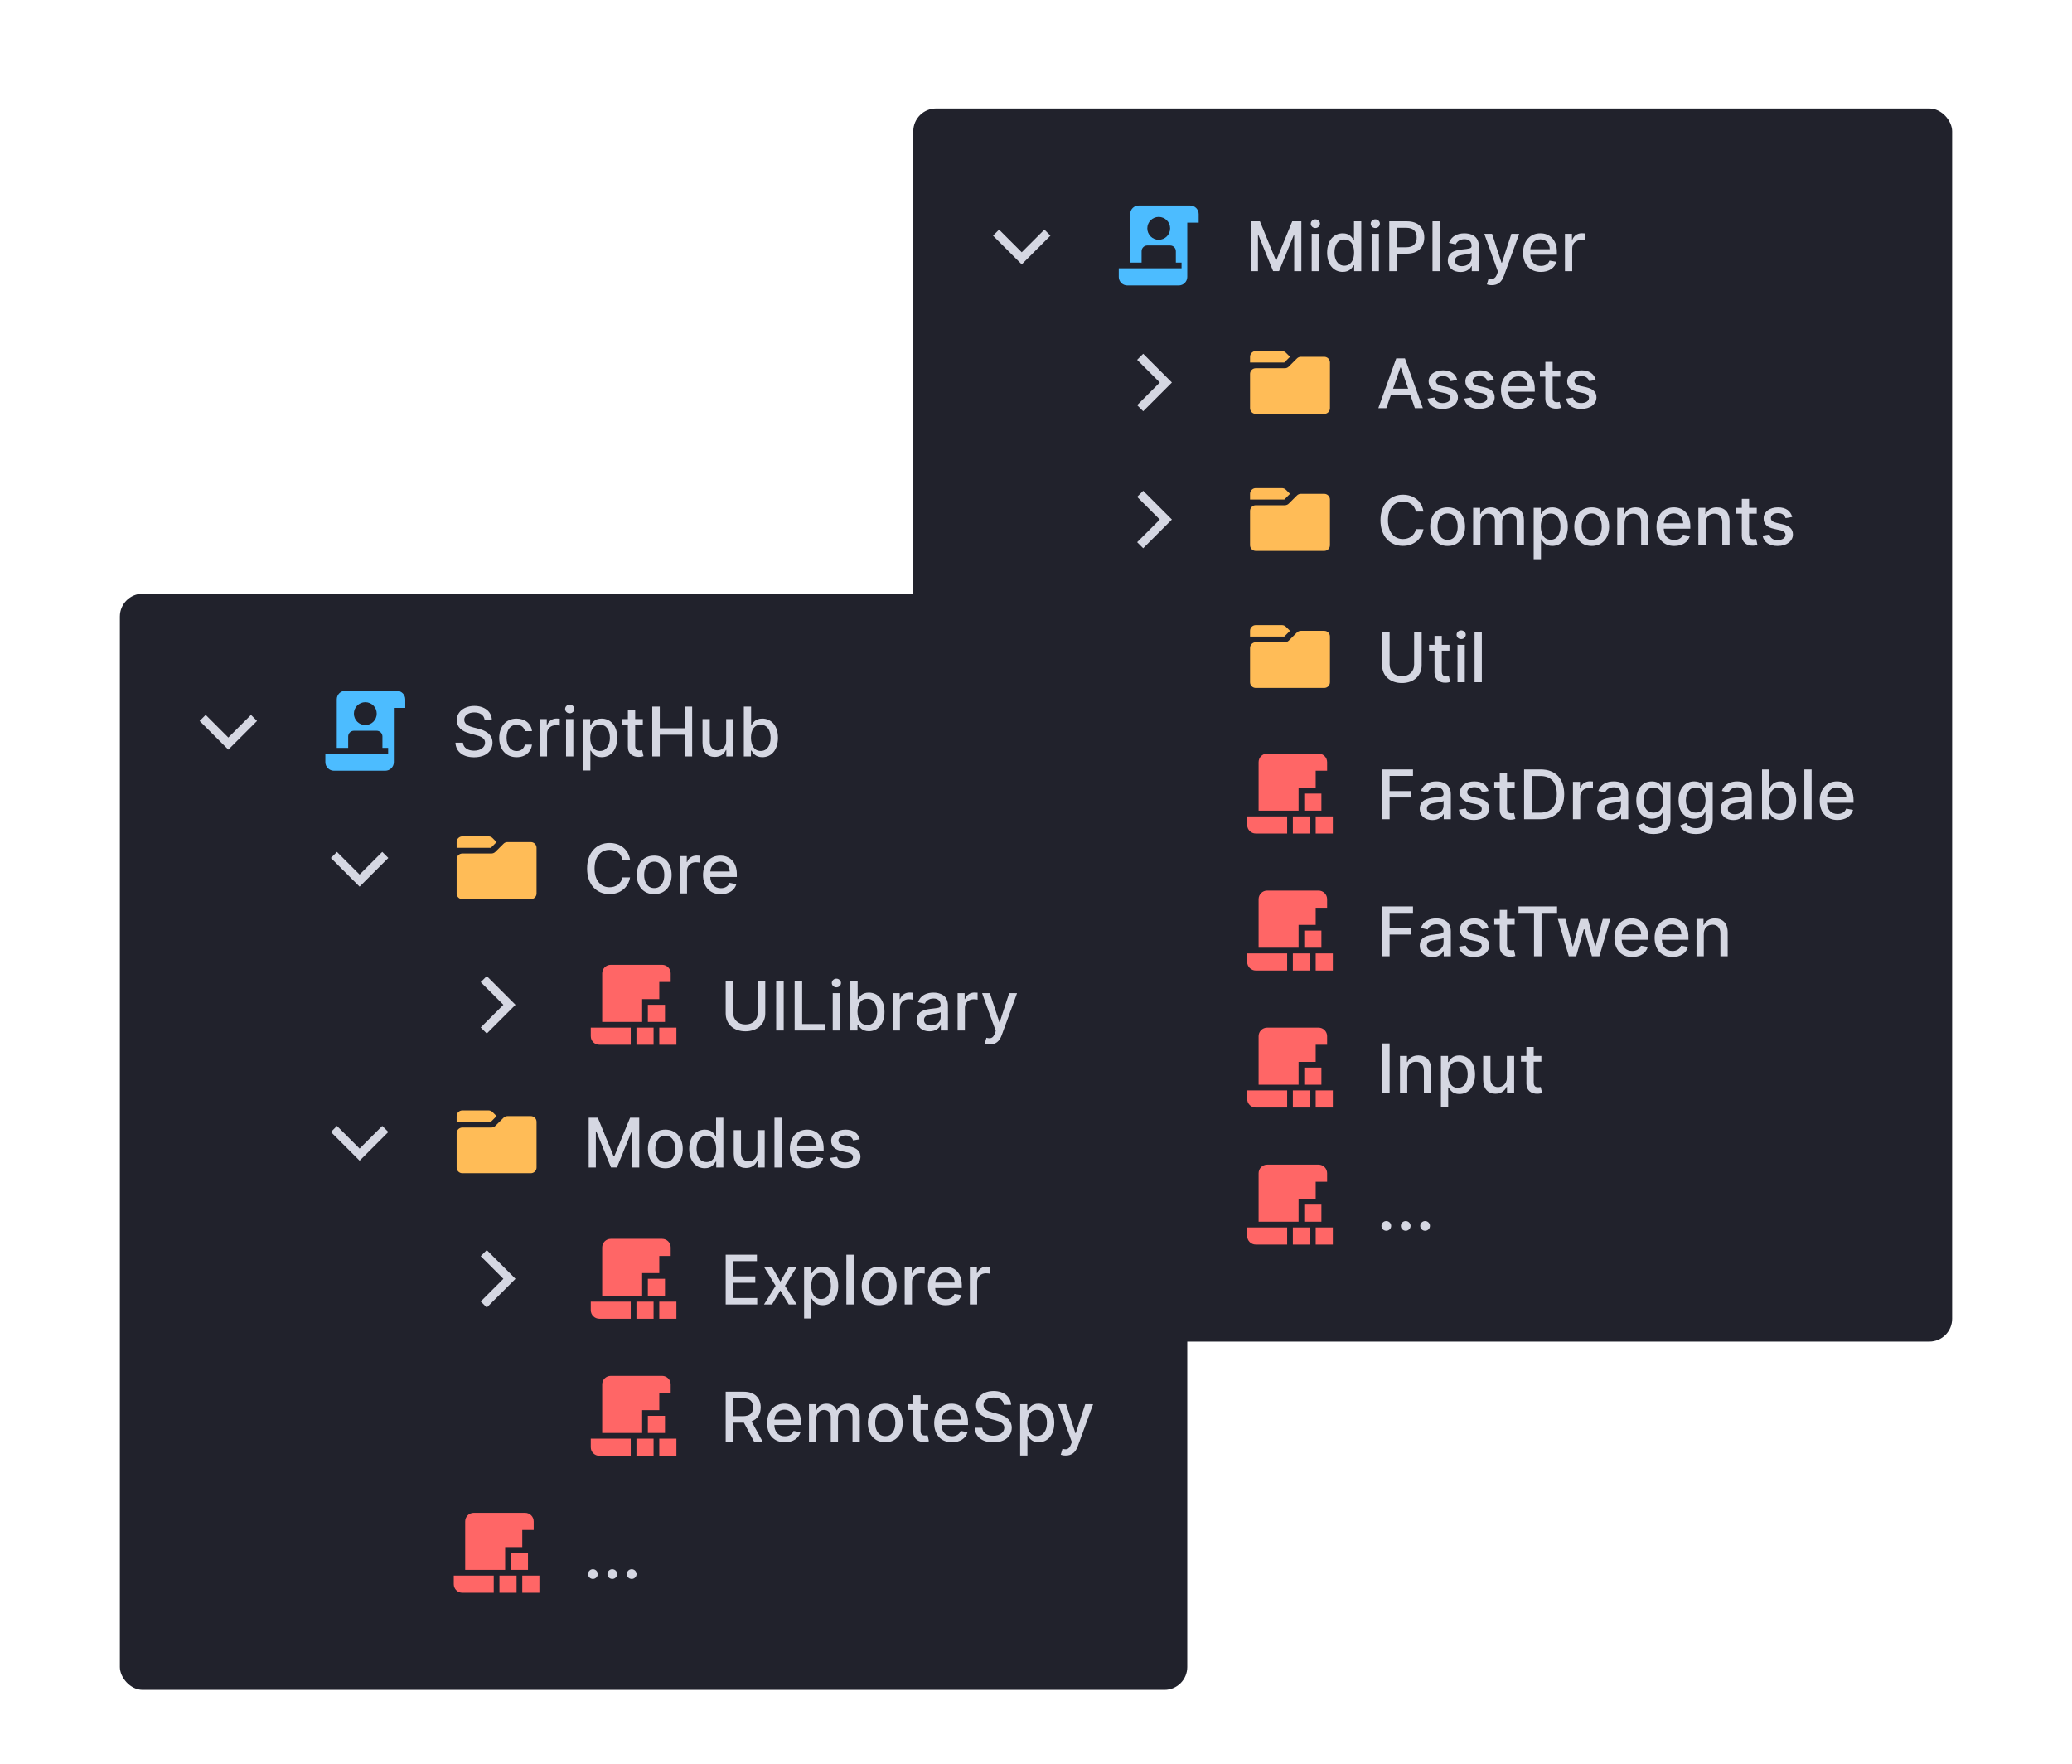 <svg viewBox="0 0 363 309" fill="none" xmlns="http://www.w3.org/2000/svg">
	<g clip-path="url(#clip0)">
		<g filter="url(#filter0_d)">
			<rect x="160" y="16" width="182" height="216" rx="4" fill="#21222C"/>
			<path d="M174.5 37.75L179 42.25L183.5 37.75" stroke="#D5D7E2" stroke-width="1.5"/>
			<path fill-rule="evenodd" clip-rule="evenodd" d="M198 36V34.5C198 33.672 198.672 33 199.5 33H208.5C209.328 33 210 33.672 210 34.5V36H208V43V44V45.5C208 46.328 207.328 47 206.5 47H197.5C196.672 47 196 46.328 196 45.5V44H201H205H207V43H206V41C206 40.448 205.552 40 205 40H201C200.448 40 200 40.448 200 41V43H198V36ZM205 37C205 38.105 204.105 39 203 39C201.895 39 201 38.105 201 37C201 35.895 201.895 35 203 35C204.105 35 205 35.895 205 37Z" fill="#4CBCFF"/>
			<path d="M219.135 35.773V44.5H220.387V38.18H220.468L223.042 44.487H224.082L226.656 38.185H226.737V44.5H227.99V35.773H226.392L223.613 42.557H223.511L220.733 35.773H219.135ZM229.802 44.5H231.076V37.955H229.802V44.5ZM230.445 36.945C230.884 36.945 231.251 36.604 231.251 36.186C231.251 35.769 230.884 35.423 230.445 35.423C230.002 35.423 229.64 35.769 229.64 36.186C229.64 36.604 230.002 36.945 230.445 36.945ZM235.24 44.628C236.434 44.628 236.902 43.899 237.132 43.481H237.239V44.5H238.483V35.773H237.209V39.016H237.132C236.902 38.611 236.468 37.869 235.249 37.869C233.668 37.869 232.505 39.118 232.505 41.24C232.505 43.358 233.651 44.628 235.24 44.628ZM235.522 43.541C234.384 43.541 233.792 42.54 233.792 41.227C233.792 39.928 234.371 38.952 235.522 38.952C236.634 38.952 237.23 39.859 237.23 41.227C237.23 42.604 236.621 43.541 235.522 43.541ZM240.302 44.5H241.576V37.955H240.302V44.5ZM240.945 36.945C241.384 36.945 241.751 36.604 241.751 36.186C241.751 35.769 241.384 35.423 240.945 35.423C240.502 35.423 240.14 35.769 240.14 36.186C240.14 36.604 240.502 36.945 240.945 36.945ZM243.392 44.5H244.709V41.432H246.499C248.523 41.432 249.525 40.209 249.525 38.598C249.525 36.992 248.532 35.773 246.503 35.773H243.392V44.5ZM244.709 40.315V36.902H246.363C247.667 36.902 248.199 37.609 248.199 38.598C248.199 39.587 247.667 40.315 246.38 40.315H244.709ZM252.24 35.773H250.966V44.5H252.24V35.773ZM255.859 44.645C256.941 44.645 257.551 44.095 257.794 43.605H257.845V44.5H259.089V40.153C259.089 38.249 257.589 37.869 256.549 37.869C255.365 37.869 254.274 38.347 253.848 39.54L255.045 39.812C255.233 39.348 255.71 38.901 256.566 38.901C257.389 38.901 257.811 39.331 257.811 40.072V40.102C257.811 40.567 257.333 40.558 256.157 40.695C254.917 40.84 253.647 41.163 253.647 42.651C253.647 43.938 254.615 44.645 255.859 44.645ZM256.136 43.622C255.416 43.622 254.896 43.298 254.896 42.668C254.896 41.986 255.501 41.743 256.238 41.645C256.652 41.59 257.632 41.479 257.815 41.295V42.139C257.815 42.915 257.197 43.622 256.136 43.622ZM261.357 46.955C262.41 46.955 263.075 46.405 263.454 45.374L266.16 37.967L264.783 37.955L263.126 43.034H263.058L261.4 37.955H260.036L262.431 44.585L262.273 45.02C261.95 45.889 261.494 45.962 260.795 45.77L260.488 46.814C260.641 46.882 260.974 46.955 261.357 46.955ZM269.947 44.632C271.375 44.632 272.385 43.929 272.674 42.864L271.468 42.646C271.238 43.264 270.684 43.58 269.96 43.58C268.869 43.58 268.136 42.872 268.102 41.611H272.755V41.159C272.755 38.794 271.341 37.869 269.858 37.869C268.034 37.869 266.832 39.258 266.832 41.27C266.832 43.303 268.017 44.632 269.947 44.632ZM268.106 40.656C268.157 39.727 268.831 38.922 269.866 38.922C270.855 38.922 271.502 39.655 271.507 40.656H268.106ZM274.169 44.5H275.443V40.503C275.443 39.646 276.104 39.028 277.007 39.028C277.271 39.028 277.57 39.075 277.672 39.105V37.886C277.544 37.869 277.293 37.856 277.131 37.856C276.364 37.856 275.707 38.291 275.469 38.994H275.401V37.955H274.169V44.5Z" fill="#D5D7E2"/>
			<path d="M199.75 68.5L204.25 64L199.75 59.5" stroke="#D5D7E2" stroke-width="1.5"/>
			<path fill-rule="evenodd" clip-rule="evenodd" d="M220 58.5C219.45 58.5 219 58.948 219 59.5V60.5H225L226 59.5L225.29 58.793C225.11 58.605 224.85 58.5 224.59 58.5H220ZM220 61.5C219.45 61.5 219 61.948 219 62.5V68.5C219 69.052 219.45 69.5 220 69.5H232C232.55 69.5 233 69.052 233 68.5V60.5C233 59.948 232.55 59.5 232 59.5H227.91C227.65 59.5 227.39 59.605 227.21 59.793L225.79 61.207C225.61 61.395 225.35 61.5 225.09 61.5H220Z" fill="#FFBC57"/>
			<path d="M242.872 68.5L243.673 66.19H247.082L247.879 68.5H249.277L246.136 59.773H244.615L241.474 68.5H242.872ZM244.056 65.082L245.343 61.358H245.412L246.699 65.082H244.056ZM255.293 63.553C255.028 62.534 254.232 61.869 252.817 61.869C251.338 61.869 250.29 62.649 250.29 63.808C250.29 64.737 250.852 65.355 252.08 65.628L253.188 65.871C253.818 66.011 254.112 66.293 254.112 66.702C254.112 67.209 253.571 67.605 252.736 67.605C251.973 67.605 251.483 67.277 251.33 66.633L250.098 66.821C250.311 67.98 251.274 68.632 252.744 68.632C254.325 68.632 255.42 67.793 255.42 66.608C255.42 65.683 254.832 65.112 253.631 64.835L252.591 64.597C251.871 64.426 251.56 64.183 251.564 63.74C251.56 63.237 252.105 62.879 252.83 62.879C253.622 62.879 253.989 63.318 254.138 63.757L255.293 63.553ZM261.726 63.553C261.462 62.534 260.665 61.869 259.25 61.869C257.772 61.869 256.723 62.649 256.723 63.808C256.723 64.737 257.286 65.355 258.513 65.628L259.621 65.871C260.252 66.011 260.546 66.293 260.546 66.702C260.546 67.209 260.005 67.605 259.169 67.605C258.407 67.605 257.917 67.277 257.763 66.633L256.532 66.821C256.745 67.98 257.708 68.632 259.178 68.632C260.759 68.632 261.854 67.793 261.854 66.608C261.854 65.683 261.266 65.112 260.064 64.835L259.025 64.597C258.304 64.426 257.993 64.183 257.998 63.74C257.993 63.237 258.539 62.879 259.263 62.879C260.056 62.879 260.422 63.318 260.571 63.757L261.726 63.553ZM266.076 68.632C267.504 68.632 268.513 67.929 268.803 66.864L267.597 66.646C267.367 67.264 266.813 67.579 266.089 67.579C264.998 67.579 264.265 66.872 264.231 65.611H268.884V65.159C268.884 62.794 267.469 61.869 265.987 61.869C264.163 61.869 262.961 63.258 262.961 65.27C262.961 67.303 264.146 68.632 266.076 68.632ZM264.235 64.656C264.286 63.727 264.96 62.922 265.995 62.922C266.984 62.922 267.631 63.655 267.636 64.656H264.235ZM273.353 61.955H272.011V60.386H270.737V61.955H269.778V62.977H270.737V66.842C270.733 68.031 271.64 68.606 272.646 68.585C273.051 68.581 273.324 68.504 273.473 68.449L273.243 67.396C273.157 67.413 273 67.452 272.795 67.452C272.382 67.452 272.011 67.315 272.011 66.578V62.977H273.353V61.955ZM279.562 63.553C279.298 62.534 278.501 61.869 277.086 61.869C275.608 61.869 274.559 62.649 274.559 63.808C274.559 64.737 275.122 65.355 276.349 65.628L277.457 65.871C278.088 66.011 278.382 66.293 278.382 66.702C278.382 67.209 277.841 67.605 277.005 67.605C276.243 67.605 275.752 67.277 275.599 66.633L274.368 66.821C274.581 67.98 275.544 68.632 277.014 68.632C278.595 68.632 279.69 67.793 279.69 66.608C279.69 65.683 279.102 65.112 277.9 64.835L276.86 64.597C276.14 64.426 275.829 64.183 275.833 63.74C275.829 63.237 276.375 62.879 277.099 62.879C277.892 62.879 278.258 63.318 278.407 63.757L279.562 63.553Z" fill="#D5D7E2"/>
			<path d="M199.75 92.5L204.25 88L199.75 83.5" stroke="#D5D7E2" stroke-width="1.5"/>
			<path fill-rule="evenodd" clip-rule="evenodd" d="M220 82.5C219.45 82.5 219 82.948 219 83.5V84.5H225L226 83.5L225.29 82.793C225.11 82.605 224.85 82.5 224.59 82.5H220ZM220 85.5C219.45 85.5 219 85.948 219 86.5V92.5C219 93.052 219.45 93.5 220 93.5H232C232.55 93.5 233 93.052 233 92.5V84.5C233 83.948 232.55 83.5 232 83.5H227.91C227.65 83.5 227.39 83.605 227.21 83.793L225.79 85.207C225.61 85.395 225.35 85.5 225.09 85.5H220Z" fill="#FFBC57"/>
			<path d="M249.383 86.611C249.085 84.744 247.623 83.653 245.778 83.653C243.52 83.653 241.853 85.345 241.853 88.136C241.853 90.928 243.511 92.619 245.778 92.619C247.696 92.619 249.098 91.418 249.383 89.692L248.054 89.688C247.828 90.804 246.89 91.418 245.787 91.418C244.291 91.418 243.162 90.271 243.162 88.136C243.162 86.019 244.287 84.855 245.791 84.855C246.903 84.855 247.836 85.481 248.054 86.611H249.383ZM253.614 92.632C255.459 92.632 256.665 91.281 256.665 89.257C256.665 87.22 255.459 85.869 253.614 85.869C251.768 85.869 250.562 87.22 250.562 89.257C250.562 91.281 251.768 92.632 253.614 92.632ZM253.618 91.562C252.412 91.562 251.849 90.51 251.849 89.253C251.849 88 252.412 86.935 253.618 86.935C254.815 86.935 255.378 88 255.378 89.253C255.378 90.51 254.815 91.562 253.618 91.562ZM258.087 92.5H259.361V88.465C259.361 87.582 259.979 86.969 260.703 86.969C261.411 86.969 261.901 87.438 261.901 88.149V92.5H263.171V88.328C263.171 87.54 263.652 86.969 264.483 86.969C265.157 86.969 265.711 87.344 265.711 88.23V92.5H266.985V88.111C266.985 86.615 266.15 85.869 264.965 85.869C264.023 85.869 263.316 86.321 263 87.02H262.932C262.647 86.304 262.046 85.869 261.172 85.869C260.307 85.869 259.664 86.3 259.391 87.02H259.31V85.954H258.087V92.5ZM268.692 94.954H269.967V91.481H270.043C270.273 91.899 270.742 92.628 271.935 92.628C273.521 92.628 274.671 91.358 274.671 89.24C274.671 87.118 273.504 85.869 271.923 85.869C270.708 85.869 270.269 86.611 270.043 87.016H269.937V85.954H268.692V94.954ZM269.941 89.227C269.941 87.859 270.538 86.952 271.65 86.952C272.805 86.952 273.384 87.928 273.384 89.227C273.384 90.54 272.788 91.541 271.65 91.541C270.555 91.541 269.941 90.604 269.941 89.227ZM278.856 92.632C280.701 92.632 281.907 91.281 281.907 89.257C281.907 87.22 280.701 85.869 278.856 85.869C277.011 85.869 275.805 87.22 275.805 89.257C275.805 91.281 277.011 92.632 278.856 92.632ZM278.86 91.562C277.654 91.562 277.092 90.51 277.092 89.253C277.092 88 277.654 86.935 278.86 86.935C280.058 86.935 280.62 88 280.62 89.253C280.62 90.51 280.058 91.562 278.86 91.562ZM284.603 88.614C284.603 87.57 285.243 86.973 286.129 86.973C286.994 86.973 287.518 87.54 287.518 88.49V92.5H288.792V88.337C288.792 86.717 287.902 85.869 286.564 85.869C285.579 85.869 284.936 86.325 284.633 87.02H284.552V85.954H283.329V92.5H284.603V88.614ZM293.322 92.632C294.75 92.632 295.76 91.929 296.049 90.864L294.843 90.646C294.613 91.264 294.059 91.579 293.335 91.579C292.244 91.579 291.511 90.872 291.477 89.611H296.13V89.159C296.13 86.794 294.716 85.869 293.233 85.869C291.409 85.869 290.207 87.258 290.207 89.27C290.207 91.303 291.392 92.632 293.322 92.632ZM291.481 88.656C291.532 87.727 292.206 86.922 293.241 86.922C294.23 86.922 294.877 87.655 294.882 88.656H291.481ZM298.818 88.614C298.818 87.57 299.457 86.973 300.344 86.973C301.209 86.973 301.733 87.54 301.733 88.49V92.5H303.007V88.337C303.007 86.717 302.116 85.869 300.778 85.869C299.794 85.869 299.151 86.325 298.848 87.02H298.767V85.954H297.544V92.5H298.818V88.614ZM307.771 85.954H306.429V84.386H305.155V85.954H304.196V86.977H305.155V90.842C305.151 92.031 306.058 92.606 307.064 92.585C307.469 92.581 307.741 92.504 307.891 92.449L307.661 91.396C307.575 91.413 307.418 91.452 307.213 91.452C306.8 91.452 306.429 91.315 306.429 90.578V86.977H307.771V85.954ZM313.98 87.553C313.716 86.534 312.919 85.869 311.504 85.869C310.026 85.869 308.977 86.649 308.977 87.808C308.977 88.737 309.54 89.355 310.767 89.628L311.875 89.871C312.506 90.011 312.8 90.293 312.8 90.702C312.8 91.209 312.259 91.605 311.423 91.605C310.661 91.605 310.17 91.277 310.017 90.633L308.786 90.821C308.999 91.98 309.962 92.632 311.432 92.632C313.013 92.632 314.108 91.793 314.108 90.608C314.108 89.683 313.52 89.112 312.318 88.835L311.278 88.597C310.558 88.426 310.247 88.183 310.251 87.74C310.247 87.237 310.793 86.879 311.517 86.879C312.31 86.879 312.676 87.318 312.825 87.757L313.98 87.553Z" fill="#D5D7E2"/>
			<path d="M199.75 116.5L204.25 112L199.75 107.5" stroke="#D5D7E2" stroke-width="1.5"/>
			<path fill-rule="evenodd" clip-rule="evenodd" d="M220 106.5C219.45 106.5 219 106.948 219 107.5V108.5H225L226 107.5L225.29 106.793C225.11 106.605 224.85 106.5 224.59 106.5H220ZM220 109.5C219.45 109.5 219 109.948 219 110.5V116.5C219 117.052 219.45 117.5 220 117.5H232C232.55 117.5 233 117.052 233 116.5V108.5C233 107.948 232.55 107.5 232 107.5H227.91C227.65 107.5 227.39 107.605 227.21 107.793L225.79 109.207C225.61 109.395 225.35 109.5 225.09 109.5H220Z" fill="#FFBC57"/>
			<path d="M247.747 107.773V113.406C247.747 114.591 246.929 115.443 245.599 115.443C244.274 115.443 243.451 114.591 243.451 113.406V107.773H242.135V113.513C242.135 115.345 243.507 116.645 245.599 116.645C247.691 116.645 249.068 115.345 249.068 113.513V107.773H247.747ZM253.935 109.955H252.593V108.386H251.319V109.955H250.36V110.977H251.319V114.842C251.315 116.031 252.222 116.607 253.228 116.585C253.633 116.581 253.906 116.504 254.055 116.449L253.825 115.396C253.739 115.413 253.582 115.452 253.377 115.452C252.964 115.452 252.593 115.315 252.593 114.578V110.977H253.935V109.955ZM255.345 116.5H256.619V109.955H255.345V116.5ZM255.988 108.945C256.427 108.945 256.794 108.604 256.794 108.186C256.794 107.768 256.427 107.423 255.988 107.423C255.545 107.423 255.183 107.768 255.183 108.186C255.183 108.604 255.545 108.945 255.988 108.945ZM259.607 107.773H258.333V116.5H259.607V107.773Z" fill="#D5D7E2"/>
			<path fill-rule="evenodd" clip-rule="evenodd" d="M220.5 132V130.5C220.5 129.672 221.17 129 222 129H231C231.83 129 232.5 129.672 232.5 130.5V132H230.5V135H227.5V139H225.5H220.5V132ZM220 143H225.5V140H218.5V141.5C218.5 142.328 219.17 143 220 143ZM228.5 136H231.5V139H228.5V136ZM229.5 140H226.5V143H229.5V140ZM233.5 140H230.5V143H233.5V140Z" fill="#FF6666"/>
			<path d="M242.135 140.5H243.451V136.695H247.159V135.565H243.451V132.906H247.547V131.773H242.135V140.5ZM250.945 140.645C252.027 140.645 252.637 140.095 252.88 139.605H252.931V140.5H254.175V136.153C254.175 134.249 252.675 133.869 251.635 133.869C250.451 133.869 249.36 134.347 248.934 135.54L250.131 135.812C250.319 135.348 250.796 134.901 251.652 134.901C252.475 134.901 252.897 135.331 252.897 136.072V136.102C252.897 136.567 252.419 136.558 251.243 136.695C250.003 136.839 248.733 137.163 248.733 138.651C248.733 139.938 249.701 140.645 250.945 140.645ZM251.222 139.622C250.502 139.622 249.982 139.298 249.982 138.668C249.982 137.986 250.587 137.743 251.324 137.645C251.738 137.589 252.718 137.479 252.901 137.295V138.139C252.901 138.915 252.283 139.622 251.222 139.622ZM260.777 135.553C260.513 134.534 259.716 133.869 258.301 133.869C256.822 133.869 255.774 134.649 255.774 135.808C255.774 136.737 256.337 137.355 257.564 137.628L258.672 137.871C259.303 138.011 259.597 138.293 259.597 138.702C259.597 139.209 259.055 139.605 258.22 139.605C257.457 139.605 256.967 139.277 256.814 138.634L255.582 138.821C255.795 139.98 256.759 140.632 258.229 140.632C259.81 140.632 260.905 139.793 260.905 138.608C260.905 137.683 260.317 137.112 259.115 136.835L258.075 136.597C257.355 136.426 257.044 136.183 257.048 135.74C257.044 135.237 257.589 134.879 258.314 134.879C259.107 134.879 259.473 135.318 259.622 135.757L260.777 135.553ZM265.361 133.955H264.019V132.386H262.745V133.955H261.786V134.977H262.745V138.842C262.74 140.031 263.648 140.607 264.654 140.585C265.059 140.581 265.331 140.504 265.48 140.449L265.25 139.396C265.165 139.413 265.007 139.452 264.803 139.452C264.39 139.452 264.019 139.315 264.019 138.578V134.977H265.361V133.955ZM269.839 140.5C272.498 140.5 274.036 138.851 274.036 136.124C274.036 133.409 272.498 131.773 269.928 131.773H267.013V140.5H269.839ZM268.33 139.349V132.923H269.847C271.756 132.923 272.741 134.065 272.741 136.124C272.741 138.19 271.756 139.349 269.766 139.349H268.33ZM275.571 140.5H276.846V136.503C276.846 135.646 277.506 135.028 278.409 135.028C278.674 135.028 278.972 135.075 279.074 135.105V133.886C278.946 133.869 278.695 133.857 278.533 133.857C277.766 133.857 277.11 134.291 276.871 134.994H276.803V133.955H275.571V140.5ZM282.023 140.645C283.105 140.645 283.715 140.095 283.958 139.605H284.009V140.5H285.253V136.153C285.253 134.249 283.753 133.869 282.713 133.869C281.529 133.869 280.438 134.347 280.012 135.54L281.209 135.812C281.397 135.348 281.874 134.901 282.73 134.901C283.553 134.901 283.975 135.331 283.975 136.072V136.102C283.975 136.567 283.498 136.558 282.321 136.695C281.081 136.839 279.811 137.163 279.811 138.651C279.811 139.938 280.779 140.645 282.023 140.645ZM282.3 139.622C281.58 139.622 281.06 139.298 281.06 138.668C281.06 137.986 281.665 137.743 282.402 137.645C282.816 137.589 283.796 137.479 283.979 137.295V138.139C283.979 138.915 283.361 139.622 282.3 139.622ZM289.695 143.091C291.361 143.091 292.648 142.328 292.648 140.645V133.955H291.399V135.016H291.305C291.08 134.611 290.628 133.869 289.409 133.869C287.828 133.869 286.665 135.118 286.665 137.202C286.665 139.29 287.854 140.402 289.401 140.402C290.602 140.402 291.067 139.724 291.297 139.307H291.378V140.594C291.378 141.621 290.675 142.064 289.707 142.064C288.646 142.064 288.233 141.531 288.007 141.156L286.912 141.608C287.257 142.409 288.131 143.091 289.695 143.091ZM289.682 139.345C288.544 139.345 287.952 138.472 287.952 137.185C287.952 135.928 288.531 134.952 289.682 134.952C290.794 134.952 291.391 135.859 291.391 137.185C291.391 138.536 290.781 139.345 289.682 139.345ZM297.101 143.091C298.767 143.091 300.054 142.328 300.054 140.645V133.955H298.805V135.016H298.712C298.486 134.611 298.034 133.869 296.815 133.869C295.234 133.869 294.071 135.118 294.071 137.202C294.071 139.29 295.26 140.402 296.807 140.402C298.009 140.402 298.473 139.724 298.703 139.307H298.784V140.594C298.784 141.621 298.081 142.064 297.114 142.064C296.053 142.064 295.639 141.531 295.413 141.156L294.318 141.608C294.663 142.409 295.537 143.091 297.101 143.091ZM297.088 139.345C295.95 139.345 295.358 138.472 295.358 137.185C295.358 135.928 295.938 134.952 297.088 134.952C298.2 134.952 298.797 135.859 298.797 137.185C298.797 138.536 298.188 139.345 297.088 139.345ZM303.668 140.645C304.75 140.645 305.359 140.095 305.602 139.605H305.653V140.5H306.898V136.153C306.898 134.249 305.398 133.869 304.358 133.869C303.173 133.869 302.082 134.347 301.656 135.54L302.854 135.812C303.041 135.348 303.518 134.901 304.375 134.901C305.197 134.901 305.619 135.331 305.619 136.072V136.102C305.619 136.567 305.142 136.558 303.966 136.695C302.726 136.839 301.456 137.163 301.456 138.651C301.456 139.938 302.423 140.645 303.668 140.645ZM303.945 139.622C303.224 139.622 302.705 139.298 302.705 138.668C302.705 137.986 303.31 137.743 304.047 137.645C304.46 137.589 305.44 137.479 305.624 137.295V138.139C305.624 138.915 305.006 139.622 303.945 139.622ZM308.697 140.5H309.941V139.482H310.048C310.278 139.899 310.747 140.628 311.94 140.628C313.525 140.628 314.676 139.358 314.676 137.24C314.676 135.118 313.508 133.869 311.927 133.869C310.713 133.869 310.274 134.611 310.048 135.016H309.971V131.773H308.697V140.5ZM309.946 137.227C309.946 135.859 310.542 134.952 311.654 134.952C312.809 134.952 313.389 135.928 313.389 137.227C313.389 138.54 312.792 139.541 311.654 139.541C310.559 139.541 309.946 138.604 309.946 137.227ZM317.381 131.773H316.107V140.5H317.381V131.773ZM321.916 140.632C323.343 140.632 324.353 139.929 324.643 138.864L323.437 138.646C323.207 139.264 322.653 139.58 321.929 139.58C320.838 139.58 320.105 138.872 320.071 137.611H324.724V137.159C324.724 134.794 323.309 133.869 321.826 133.869C320.002 133.869 318.801 135.259 318.801 137.27C318.801 139.303 319.985 140.632 321.916 140.632ZM320.075 136.656C320.126 135.727 320.799 134.922 321.835 134.922C322.824 134.922 323.471 135.655 323.475 136.656H320.075Z" fill="#D5D7E2"/>
			<path fill-rule="evenodd" clip-rule="evenodd" d="M220.5 156V154.5C220.5 153.672 221.17 153 222 153H231C231.83 153 232.5 153.672 232.5 154.5V156H230.5V159H227.5V163H225.5H220.5V156ZM220 167H225.5V164H218.5V165.5C218.5 166.328 219.17 167 220 167ZM228.5 160H231.5V163H228.5V160ZM229.5 164H226.5V167H229.5V164ZM233.5 164H230.5V167H233.5V164Z" fill="#FF6666"/>
			<path d="M242.135 164.5H243.451V160.695H247.159V159.565H243.451V156.906H247.547V155.773H242.135V164.5ZM250.945 164.645C252.027 164.645 252.637 164.095 252.88 163.605H252.931V164.5H254.175V160.153C254.175 158.249 252.675 157.869 251.635 157.869C250.451 157.869 249.36 158.347 248.934 159.54L250.131 159.812C250.319 159.348 250.796 158.901 251.652 158.901C252.475 158.901 252.897 159.331 252.897 160.072V160.102C252.897 160.567 252.419 160.558 251.243 160.695C250.003 160.839 248.733 161.163 248.733 162.651C248.733 163.938 249.701 164.645 250.945 164.645ZM251.222 163.622C250.502 163.622 249.982 163.298 249.982 162.668C249.982 161.986 250.587 161.743 251.324 161.645C251.738 161.589 252.718 161.479 252.901 161.295V162.139C252.901 162.915 252.283 163.622 251.222 163.622ZM260.777 159.553C260.513 158.534 259.716 157.869 258.301 157.869C256.822 157.869 255.774 158.649 255.774 159.808C255.774 160.737 256.337 161.355 257.564 161.628L258.672 161.871C259.303 162.011 259.597 162.293 259.597 162.702C259.597 163.209 259.055 163.605 258.22 163.605C257.457 163.605 256.967 163.277 256.814 162.634L255.582 162.821C255.795 163.98 256.759 164.632 258.229 164.632C259.81 164.632 260.905 163.793 260.905 162.608C260.905 161.683 260.317 161.112 259.115 160.835L258.075 160.597C257.355 160.426 257.044 160.183 257.048 159.74C257.044 159.237 257.589 158.879 258.314 158.879C259.107 158.879 259.473 159.318 259.622 159.757L260.777 159.553ZM265.361 157.955H264.019V156.386H262.745V157.955H261.786V158.977H262.745V162.842C262.74 164.031 263.648 164.607 264.654 164.585C265.059 164.581 265.331 164.504 265.48 164.449L265.25 163.396C265.165 163.413 265.007 163.452 264.803 163.452C264.39 163.452 264.019 163.315 264.019 162.578V158.977H265.361V157.955ZM266.032 156.906H268.751V164.5H270.064V156.906H272.787V155.773H266.032V156.906ZM274.846 164.5H276.141L277.471 159.774H277.569L278.898 164.5H280.198L282.12 157.955H280.803L279.529 162.74H279.465L278.187 157.955H276.87L275.583 162.761H275.519L274.237 157.955H272.92L274.846 164.5ZM285.951 164.632C287.379 164.632 288.388 163.929 288.678 162.864L287.472 162.646C287.242 163.264 286.688 163.58 285.964 163.58C284.873 163.58 284.14 162.872 284.106 161.611H288.759V161.159C288.759 158.794 287.344 157.869 285.862 157.869C284.038 157.869 282.836 159.259 282.836 161.27C282.836 163.303 284.021 164.632 285.951 164.632ZM284.11 160.656C284.161 159.727 284.835 158.922 285.87 158.922C286.859 158.922 287.506 159.655 287.511 160.656H284.11ZM292.994 164.632C294.422 164.632 295.431 163.929 295.721 162.864L294.515 162.646C294.285 163.264 293.731 163.58 293.007 163.58C291.916 163.58 291.183 162.872 291.149 161.611H295.802V161.159C295.802 158.794 294.387 157.869 292.904 157.869C291.081 157.869 289.879 159.259 289.879 161.27C289.879 163.303 291.064 164.632 292.994 164.632ZM291.153 160.656C291.204 159.727 291.877 158.922 292.913 158.922C293.902 158.922 294.549 159.655 294.554 160.656H291.153ZM298.49 160.614C298.49 159.57 299.129 158.973 300.016 158.973C300.881 158.973 301.405 159.54 301.405 160.49V164.5H302.679V160.337C302.679 158.717 301.788 157.869 300.45 157.869C299.466 157.869 298.822 158.325 298.52 159.02H298.439V157.955H297.216V164.5H298.49V160.614Z" fill="#D5D7E2"/>
			<path fill-rule="evenodd" clip-rule="evenodd" d="M220.5 180V178.5C220.5 177.672 221.17 177 222 177H231C231.83 177 232.5 177.672 232.5 178.5V180H230.5V183H227.5V187H225.5H220.5V180ZM220 191H225.5V188H218.5V189.5C218.5 190.328 219.17 191 220 191ZM228.5 184H231.5V187H228.5V184ZM229.5 188H226.5V191H229.5V188ZM233.5 188H230.5V191H233.5V188Z" fill="#FF6666"/>
			<path d="M243.451 179.773H242.135V188.5H243.451V179.773ZM246.541 184.614C246.541 183.57 247.18 182.973 248.066 182.973C248.931 182.973 249.456 183.54 249.456 184.49V188.5H250.73V184.337C250.73 182.717 249.839 181.869 248.501 181.869C247.517 181.869 246.873 182.325 246.571 183.02H246.49V181.955H245.267V188.5H246.541V184.614ZM252.439 190.955H253.713V187.482H253.789C254.02 187.899 254.488 188.628 255.681 188.628C257.267 188.628 258.417 187.358 258.417 185.24C258.417 183.118 257.25 181.869 255.669 181.869C254.454 181.869 254.015 182.611 253.789 183.016H253.683V181.955H252.439V190.955ZM253.687 185.227C253.687 183.859 254.284 182.952 255.396 182.952C256.551 182.952 257.13 183.928 257.13 185.227C257.13 186.54 256.534 187.541 255.396 187.541C254.301 187.541 253.687 186.604 253.687 185.227ZM263.991 185.786C263.995 186.898 263.169 187.426 262.453 187.426C261.664 187.426 261.119 186.855 261.119 185.964V181.955H259.845V186.118C259.845 187.741 260.735 188.585 261.993 188.585C262.977 188.585 263.646 188.065 263.949 187.366H264.017V188.5H265.27V181.955H263.991V185.786ZM270.037 181.955H268.695V180.386H267.42V181.955H266.462V182.977H267.42V186.842C267.416 188.031 268.324 188.607 269.33 188.585C269.734 188.581 270.007 188.504 270.156 188.449L269.926 187.396C269.841 187.413 269.683 187.452 269.479 187.452C269.065 187.452 268.695 187.315 268.695 186.578V182.977H270.037V181.955Z" fill="#D5D7E2"/>
			<path fill-rule="evenodd" clip-rule="evenodd" d="M220.5 204V202.5C220.5 201.672 221.17 201 222 201H231C231.83 201 232.5 201.672 232.5 202.5V204H230.5V207H227.5V211H225.5H220.5V204ZM220 215H225.5V212H218.5V213.5C218.5 214.328 219.17 215 220 215ZM228.5 208H231.5V211H228.5V208ZM229.5 212H226.5V215H229.5V212ZM233.5 212H230.5V215H233.5V212Z" fill="#FF6666"/>
			<path d="M242.872 212.581C243.336 212.581 243.724 212.202 243.724 211.729C243.724 211.264 243.336 210.881 242.872 210.881C242.403 210.881 242.02 211.264 242.02 211.729C242.02 212.202 242.403 212.581 242.872 212.581ZM246.27 212.581C246.735 212.581 247.123 212.202 247.123 211.729C247.123 211.264 246.735 210.881 246.27 210.881C245.801 210.881 245.418 211.264 245.418 211.729C245.418 212.202 245.801 212.581 246.27 212.581ZM249.669 212.581C250.133 212.581 250.521 212.202 250.521 211.729C250.521 211.264 250.133 210.881 249.669 210.881C249.2 210.881 248.816 211.264 248.816 211.729C248.816 212.202 249.2 212.581 249.669 212.581Z" fill="#D5D7E2"/>
		</g>
		<g filter="url(#filter1_d)">
			<rect x="21" y="101" width="187" height="192" rx="4" fill="#21222C"/>
			<path d="M35.5 122.75L40 127.25L44.5 122.75" stroke="#D5D7E2" stroke-width="1.5"/>
			<path fill-rule="evenodd" clip-rule="evenodd" d="M59 121V119.5C59 118.672 59.672 118 60.5 118H69.5C70.328 118 71 118.672 71 119.5V121H69V128V129V130.5C69 131.328 68.328 132 67.5 132H58.5C57.672 132 57 131.328 57 130.5V129H62H66H68V128H67V126C67 125.448 66.552 125 66 125H62C61.448 125 61 125.448 61 126V128H59V121ZM66 122C66 123.105 65.105 124 64 124C62.895 124 62 123.105 62 122C62 120.895 62.895 120 64 120C65.105 120 66 120.895 66 122Z" fill="#4CBCFF"/>
			<path d="M84.894 123.065H86.164C86.126 121.668 84.89 120.653 83.118 120.653C81.366 120.653 80.024 121.655 80.024 123.159C80.024 124.374 80.893 125.085 82.295 125.464L83.326 125.746C84.26 125.993 84.98 126.3 84.98 127.075C84.98 127.928 84.166 128.49 83.045 128.49C82.031 128.49 81.187 128.038 81.11 127.088H79.789C79.875 128.669 81.098 129.645 83.054 129.645C85.103 129.645 86.284 128.567 86.284 127.088C86.284 125.516 84.882 124.906 83.774 124.634L82.921 124.412C82.24 124.237 81.332 123.918 81.336 123.082C81.336 122.341 82.014 121.791 83.088 121.791C84.089 121.791 84.801 122.26 84.894 123.065ZM90.512 129.632C92.059 129.632 93.06 128.703 93.201 127.429H91.961C91.799 128.136 91.249 128.554 90.521 128.554C89.442 128.554 88.748 127.655 88.748 126.227C88.748 124.825 89.455 123.943 90.521 123.943C91.33 123.943 91.825 124.455 91.961 125.068H93.201C93.065 123.747 91.987 122.869 90.499 122.869C88.654 122.869 87.461 124.259 87.461 126.257C87.461 128.23 88.612 129.632 90.512 129.632ZM94.564 129.5H95.838V125.503C95.838 124.646 96.498 124.028 97.402 124.028C97.666 124.028 97.964 124.075 98.066 124.105V122.886C97.939 122.869 97.687 122.857 97.525 122.857C96.758 122.857 96.102 123.291 95.863 123.994H95.795V122.955H94.564V129.5ZM99.169 129.5H100.443V122.955H99.169V129.5ZM99.812 121.945C100.251 121.945 100.618 121.604 100.618 121.186C100.618 120.768 100.251 120.423 99.812 120.423C99.369 120.423 99.007 120.768 99.007 121.186C99.007 121.604 99.369 121.945 99.812 121.945ZM102.157 131.955H103.431V128.482H103.508C103.738 128.899 104.207 129.628 105.4 129.628C106.985 129.628 108.136 128.358 108.136 126.24C108.136 124.118 106.968 122.869 105.387 122.869C104.173 122.869 103.734 123.611 103.508 124.016H103.402V122.955H102.157V131.955ZM103.406 126.227C103.406 124.859 104.002 123.952 105.115 123.952C106.27 123.952 106.849 124.928 106.849 126.227C106.849 127.54 106.252 128.541 105.115 128.541C104.02 128.541 103.406 127.604 103.406 126.227ZM112.619 122.955H111.277V121.386H110.002V122.955H109.044V123.977H110.002V127.842C109.998 129.031 110.906 129.607 111.912 129.585C112.316 129.581 112.589 129.504 112.738 129.449L112.508 128.396C112.423 128.413 112.265 128.452 112.061 128.452C111.647 128.452 111.277 128.315 111.277 127.578V123.977H112.619V122.955ZM114.271 129.5H115.588V125.695H119.939V129.5H121.26V120.773H119.939V124.565H115.588V120.773H114.271V129.5ZM127.222 126.786C127.226 127.898 126.399 128.426 125.683 128.426C124.895 128.426 124.349 127.855 124.349 126.964V122.955H123.075V127.118C123.075 128.741 123.966 129.585 125.223 129.585C126.207 129.585 126.876 129.065 127.179 128.366H127.247V129.5H128.5V122.955H127.222V126.786ZM130.314 129.5H131.559V128.482H131.665C131.895 128.899 132.364 129.628 133.557 129.628C135.142 129.628 136.293 128.358 136.293 126.24C136.293 124.118 135.125 122.869 133.544 122.869C132.33 122.869 131.891 123.611 131.665 124.016H131.588V120.773H130.314V129.5ZM131.563 126.227C131.563 124.859 132.159 123.952 133.272 123.952C134.426 123.952 135.006 124.928 135.006 126.227C135.006 127.54 134.409 128.541 133.272 128.541C132.176 128.541 131.563 127.604 131.563 126.227Z" fill="#D5D7E2"/>
			<path d="M58.5 146.75L63 151.25L67.5 146.75" stroke="#D5D7E2" stroke-width="1.5"/>
			<path fill-rule="evenodd" clip-rule="evenodd" d="M81 143.5C80.45 143.5 80 143.948 80 144.5V145.5H86L87 144.5L86.29 143.793C86.11 143.605 85.85 143.5 85.59 143.5H81ZM81 146.5C80.45 146.5 80 146.948 80 147.5V153.5C80 154.052 80.45 154.5 81 154.5H93C93.55 154.5 94 154.052 94 153.5V145.5C94 144.948 93.55 144.5 93 144.5H88.91C88.65 144.5 88.39 144.605 88.21 144.793L86.79 146.207C86.61 146.395 86.35 146.5 86.09 146.5H81Z" fill="#FFBC57"/>
			<path d="M110.383 147.611C110.085 145.744 108.623 144.653 106.778 144.653C104.52 144.653 102.853 146.345 102.853 149.136C102.853 151.928 104.511 153.619 106.778 153.619C108.696 153.619 110.098 152.418 110.383 150.692L109.054 150.688C108.828 151.804 107.89 152.418 106.787 152.418C105.291 152.418 104.162 151.271 104.162 149.136C104.162 147.018 105.287 145.855 106.791 145.855C107.903 145.855 108.836 146.482 109.054 147.611H110.383ZM114.614 153.632C116.459 153.632 117.665 152.281 117.665 150.257C117.665 148.22 116.459 146.869 114.614 146.869C112.768 146.869 111.562 148.22 111.562 150.257C111.562 152.281 112.768 153.632 114.614 153.632ZM114.618 152.562C113.412 152.562 112.849 151.51 112.849 150.253C112.849 149 113.412 147.935 114.618 147.935C115.815 147.935 116.378 149 116.378 150.253C116.378 151.51 115.815 152.562 114.618 152.562ZM119.087 153.5H120.361V149.503C120.361 148.646 121.022 148.028 121.925 148.028C122.189 148.028 122.488 148.075 122.59 148.105V146.886C122.462 146.869 122.211 146.857 122.049 146.857C121.282 146.857 120.625 147.291 120.387 147.994H120.319V146.955H119.087V153.5ZM126.279 153.632C127.707 153.632 128.717 152.929 129.006 151.864L127.8 151.646C127.57 152.264 127.016 152.58 126.292 152.58C125.201 152.58 124.468 151.872 124.434 150.611H129.087V150.159C129.087 147.794 127.673 146.869 126.19 146.869C124.366 146.869 123.164 148.259 123.164 150.27C123.164 152.303 124.349 153.632 126.279 153.632ZM124.438 149.656C124.489 148.727 125.163 147.922 126.198 147.922C127.187 147.922 127.835 148.655 127.839 149.656H124.438Z" fill="#D5D7E2"/>
			<path d="M84.75 177.5L89.25 173L84.75 168.5" stroke="#D5D7E2" stroke-width="1.5"/>
			<path fill-rule="evenodd" clip-rule="evenodd" d="M105.5 169V167.5C105.5 166.672 106.17 166 107 166H116C116.83 166 117.5 166.672 117.5 167.5V169H115.5V172H112.5V176H110.5H105.5V169ZM105 180H110.5V177H103.5V178.5C103.5 179.328 104.17 180 105 180ZM113.5 173H116.5V176H113.5V173ZM114.5 177H111.5V180H114.5V177ZM118.5 177H115.5V180H118.5V177Z" fill="#FF6666"/>
			<path d="M132.747 168.773V174.406C132.747 175.591 131.929 176.443 130.599 176.443C129.274 176.443 128.451 175.591 128.451 174.406V168.773H127.135V174.513C127.135 176.345 128.507 177.645 130.599 177.645C132.691 177.645 134.068 176.345 134.068 174.513V168.773H132.747ZM137.299 168.773H135.982V177.5H137.299V168.773ZM139.217 177.5H144.488V176.366H140.533V168.773H139.217V177.5ZM145.888 177.5H147.162V170.955H145.888V177.5ZM146.531 169.945C146.97 169.945 147.337 169.604 147.337 169.186C147.337 168.768 146.97 168.423 146.531 168.423C146.088 168.423 145.726 168.768 145.726 169.186C145.726 169.604 146.088 169.945 146.531 169.945ZM148.978 177.5H150.223V176.482H150.329C150.559 176.899 151.028 177.628 152.221 177.628C153.806 177.628 154.957 176.358 154.957 174.24C154.957 172.118 153.789 170.869 152.208 170.869C150.994 170.869 150.555 171.611 150.329 172.016H150.252V168.773H148.978V177.5ZM150.227 174.227C150.227 172.859 150.824 171.952 151.936 171.952C153.091 171.952 153.67 172.928 153.67 174.227C153.67 175.54 153.074 176.541 151.936 176.541C150.841 176.541 150.227 175.604 150.227 174.227ZM156.388 177.5H157.662V173.503C157.662 172.646 158.322 172.028 159.226 172.028C159.49 172.028 159.788 172.075 159.891 172.105V170.886C159.763 170.869 159.511 170.857 159.349 170.857C158.582 170.857 157.926 171.291 157.688 171.994H157.619V170.955H156.388V177.5ZM162.839 177.645C163.922 177.645 164.531 177.095 164.774 176.605H164.825V177.5H166.07V173.153C166.07 171.249 164.57 170.869 163.53 170.869C162.345 170.869 161.254 171.347 160.828 172.54L162.026 172.812C162.213 172.348 162.69 171.901 163.547 171.901C164.369 171.901 164.791 172.331 164.791 173.072V173.102C164.791 173.567 164.314 173.558 163.138 173.695C161.898 173.839 160.628 174.163 160.628 175.651C160.628 176.938 161.595 177.645 162.839 177.645ZM163.116 176.622C162.396 176.622 161.876 176.298 161.876 175.668C161.876 174.986 162.482 174.743 163.219 174.645C163.632 174.589 164.612 174.479 164.795 174.295V175.139C164.795 175.915 164.178 176.622 163.116 176.622ZM167.767 177.5H169.041V173.503C169.041 172.646 169.701 172.028 170.605 172.028C170.869 172.028 171.167 172.075 171.27 172.105V170.886C171.142 170.869 170.89 170.857 170.728 170.857C169.961 170.857 169.305 171.291 169.066 171.994H168.998V170.955H167.767V177.5ZM173.377 179.955C174.429 179.955 175.094 179.405 175.473 178.374L178.179 170.967L176.803 170.955L175.145 176.034H175.077L173.419 170.955H172.056L174.451 177.585L174.293 178.02C173.969 178.889 173.513 178.962 172.814 178.77L172.507 179.814C172.661 179.882 172.993 179.955 173.377 179.955Z" fill="#D5D7E2"/>
			<path d="M58.5 194.75L63 199.25L67.5 194.75" stroke="#D5D7E2" stroke-width="1.5"/>
			<path fill-rule="evenodd" clip-rule="evenodd" d="M81 191.5C80.45 191.5 80 191.948 80 192.5V193.5H86L87 192.5L86.29 191.793C86.11 191.605 85.85 191.5 85.59 191.5H81ZM81 194.5C80.45 194.5 80 194.948 80 195.5V201.5C80 202.052 80.45 202.5 81 202.5H93C93.55 202.5 94 202.052 94 201.5V193.5C94 192.948 93.55 192.5 93 192.5H88.91C88.65 192.5 88.39 192.605 88.21 192.793L86.79 194.207C86.61 194.395 86.35 194.5 86.09 194.5H81Z" fill="#FFBC57"/>
			<path d="M103.135 192.773V201.5H104.387V195.18H104.468L107.042 201.487H108.082L110.656 195.185H110.737V201.5H111.99V192.773H110.392L107.613 199.557H107.511L104.733 192.773H103.135ZM116.559 201.632C118.404 201.632 119.61 200.281 119.61 198.257C119.61 196.22 118.404 194.869 116.559 194.869C114.714 194.869 113.508 196.22 113.508 198.257C113.508 200.281 114.714 201.632 116.559 201.632ZM116.563 200.562C115.357 200.562 114.795 199.51 114.795 198.253C114.795 197 115.357 195.935 116.563 195.935C117.761 195.935 118.323 197 118.323 198.253C118.323 199.51 117.761 200.562 116.563 200.562ZM123.483 201.628C124.676 201.628 125.145 200.899 125.375 200.482H125.481V201.5H126.725V192.773H125.451V196.016H125.375C125.145 195.611 124.71 194.869 123.491 194.869C121.91 194.869 120.747 196.118 120.747 198.24C120.747 200.358 121.893 201.628 123.483 201.628ZM123.764 200.541C122.626 200.541 122.034 199.54 122.034 198.227C122.034 196.928 122.613 195.952 123.764 195.952C124.876 195.952 125.473 196.859 125.473 198.227C125.473 199.604 124.863 200.541 123.764 200.541ZM132.69 198.786C132.695 199.898 131.868 200.426 131.152 200.426C130.364 200.426 129.818 199.855 129.818 198.964V194.955H128.544V199.118C128.544 200.741 129.435 201.585 130.692 201.585C131.676 201.585 132.345 201.065 132.648 200.366H132.716V201.5H133.969V194.955H132.69V198.786ZM136.955 192.773H135.681V201.5H136.955V192.773ZM141.49 201.632C142.918 201.632 143.928 200.929 144.217 199.864L143.011 199.646C142.781 200.264 142.227 200.58 141.503 200.58C140.412 200.58 139.679 199.872 139.645 198.611H144.298V198.159C144.298 195.794 142.884 194.869 141.401 194.869C139.577 194.869 138.375 196.259 138.375 198.27C138.375 200.303 139.56 201.632 141.49 201.632ZM139.649 197.656C139.7 196.727 140.374 195.922 141.409 195.922C142.398 195.922 143.045 196.655 143.05 197.656H139.649ZM150.617 196.553C150.353 195.534 149.556 194.869 148.141 194.869C146.662 194.869 145.614 195.649 145.614 196.808C145.614 197.737 146.176 198.355 147.404 198.628L148.512 198.871C149.142 199.011 149.436 199.293 149.436 199.702C149.436 200.209 148.895 200.605 148.06 200.605C147.297 200.605 146.807 200.277 146.654 199.634L145.422 199.821C145.635 200.98 146.598 201.632 148.069 201.632C149.65 201.632 150.745 200.793 150.745 199.608C150.745 198.683 150.157 198.112 148.955 197.835L147.915 197.597C147.195 197.426 146.884 197.183 146.888 196.74C146.884 196.237 147.429 195.879 148.154 195.879C148.946 195.879 149.313 196.318 149.462 196.757L150.617 196.553Z" fill="#D5D7E2"/>
			<path d="M84.75 225.5L89.25 221L84.75 216.5" stroke="#D5D7E2" stroke-width="1.5"/>
			<path fill-rule="evenodd" clip-rule="evenodd" d="M105.5 217V215.5C105.5 214.672 106.17 214 107 214H116C116.83 214 117.5 214.672 117.5 215.5V217H115.5V220H112.5V224H110.5H105.5V217ZM105 228H110.5V225H103.5V226.5C103.5 227.328 104.17 228 105 228ZM113.5 221H116.5V224H113.5V221ZM114.5 225H111.5V228H114.5V225ZM118.5 225H115.5V228H118.5V225Z" fill="#FF6666"/>
			<path d="M127.135 225.5H132.657V224.366H128.451V221.695H132.321V220.565H128.451V217.906H132.606V216.773H127.135V225.5ZM135.268 218.955H133.871L135.882 222.227L133.845 225.5H135.243L136.713 223.054L138.188 225.5H139.581L137.523 222.227L139.564 218.955H138.17L136.713 221.503L135.268 218.955ZM140.872 227.955H142.146V224.482H142.223C142.453 224.899 142.922 225.628 144.115 225.628C145.7 225.628 146.851 224.358 146.851 222.24C146.851 220.118 145.683 218.869 144.102 218.869C142.888 218.869 142.449 219.611 142.223 220.016H142.116V218.955H140.872V227.955ZM142.121 222.227C142.121 220.859 142.717 219.952 143.83 219.952C144.984 219.952 145.564 220.928 145.564 222.227C145.564 223.54 144.967 224.541 143.83 224.541C142.734 224.541 142.121 223.604 142.121 222.227ZM149.553 216.773H148.278V225.5H149.553V216.773ZM154.024 225.632C155.869 225.632 157.075 224.281 157.075 222.257C157.075 220.22 155.869 218.869 154.024 218.869C152.179 218.869 150.973 220.22 150.973 222.257C150.973 224.281 152.179 225.632 154.024 225.632ZM154.028 224.562C152.822 224.562 152.26 223.51 152.26 222.253C152.26 221 152.822 219.935 154.028 219.935C155.225 219.935 155.788 221 155.788 222.253C155.788 223.51 155.225 224.562 154.028 224.562ZM158.497 225.5H159.771V221.503C159.771 220.646 160.432 220.028 161.335 220.028C161.599 220.028 161.898 220.075 162 220.105V218.886C161.872 218.869 161.621 218.857 161.459 218.857C160.692 218.857 160.036 219.291 159.797 219.994H159.729V218.955H158.497V225.5ZM165.689 225.632C167.117 225.632 168.127 224.929 168.417 223.864L167.211 223.646C166.98 224.264 166.426 224.58 165.702 224.58C164.611 224.58 163.878 223.872 163.844 222.611H168.498V222.159C168.498 219.794 167.083 218.869 165.6 218.869C163.776 218.869 162.574 220.259 162.574 222.27C162.574 224.303 163.759 225.632 165.689 225.632ZM163.848 221.656C163.9 220.727 164.573 219.922 165.608 219.922C166.597 219.922 167.245 220.655 167.249 221.656H163.848ZM169.911 225.5H171.185V221.503C171.185 220.646 171.846 220.028 172.749 220.028C173.013 220.028 173.312 220.075 173.414 220.105V218.886C173.286 218.869 173.035 218.857 172.873 218.857C172.106 218.857 171.45 219.291 171.211 219.994H171.143V218.955H169.911V225.5Z" fill="#D5D7E2"/>
			<path fill-rule="evenodd" clip-rule="evenodd" d="M105.5 241V239.5C105.5 238.672 106.17 238 107 238H116C116.83 238 117.5 238.672 117.5 239.5V241H115.5V244H112.5V248H110.5H105.5V241ZM105 252H110.5V249H103.5V250.5C103.5 251.328 104.17 252 105 252ZM113.5 245H116.5V248H113.5V245ZM114.5 249H111.5V252H114.5V249ZM118.5 249H115.5V252H118.5V249Z" fill="#FF6666"/>
			<path d="M127.135 249.5H128.451V246.197H130.241C130.271 246.197 130.297 246.197 130.326 246.197L132.099 249.5H133.599L131.664 245.967C132.734 245.571 133.267 244.68 133.267 243.509C133.267 241.902 132.27 240.773 130.245 240.773H127.135V249.5ZM128.451 245.064V241.902H130.105C131.404 241.902 131.941 242.52 131.941 243.509C131.941 244.493 131.404 245.064 130.122 245.064H128.451ZM137.506 249.632C138.933 249.632 139.943 248.929 140.233 247.864L139.027 247.646C138.797 248.264 138.243 248.58 137.518 248.58C136.428 248.58 135.695 247.872 135.661 246.611H140.314V246.159C140.314 243.794 138.899 242.869 137.416 242.869C135.592 242.869 134.391 244.259 134.391 246.27C134.391 248.303 135.575 249.632 137.506 249.632ZM135.665 245.656C135.716 244.727 136.389 243.922 137.425 243.922C138.413 243.922 139.061 244.655 139.065 245.656H135.665ZM141.728 249.5H143.002V245.464C143.002 244.582 143.62 243.969 144.344 243.969C145.051 243.969 145.542 244.438 145.542 245.149V249.5H146.811V245.328C146.811 244.54 147.293 243.969 148.124 243.969C148.797 243.969 149.351 244.344 149.351 245.23V249.5H150.625V245.111C150.625 243.615 149.79 242.869 148.605 242.869C147.664 242.869 146.956 243.321 146.641 244.02H146.573C146.287 243.304 145.686 242.869 144.813 242.869C143.948 242.869 143.304 243.3 143.032 244.02H142.951V242.955H141.728V249.5ZM155.09 249.632C156.935 249.632 158.141 248.281 158.141 246.257C158.141 244.22 156.935 242.869 155.09 242.869C153.245 242.869 152.039 244.22 152.039 246.257C152.039 248.281 153.245 249.632 155.09 249.632ZM155.094 248.562C153.888 248.562 153.326 247.51 153.326 246.253C153.326 245 153.888 243.935 155.094 243.935C156.292 243.935 156.854 245 156.854 246.253C156.854 247.51 156.292 248.562 155.094 248.562ZM162.619 242.955H161.277V241.386H160.002V242.955H159.044V243.977H160.002V247.842C159.998 249.031 160.906 249.607 161.912 249.585C162.316 249.581 162.589 249.504 162.738 249.449L162.508 248.396C162.423 248.413 162.265 248.452 162.061 248.452C161.647 248.452 161.277 248.315 161.277 247.578V243.977H162.619V242.955ZM166.779 249.632C168.207 249.632 169.217 248.929 169.506 247.864L168.3 247.646C168.07 248.264 167.516 248.58 166.792 248.58C165.701 248.58 164.968 247.872 164.934 246.611H169.587V246.159C169.587 243.794 168.173 242.869 166.69 242.869C164.866 242.869 163.664 244.259 163.664 246.27C163.664 248.303 164.849 249.632 166.779 249.632ZM164.938 245.656C164.989 244.727 165.663 243.922 166.698 243.922C167.687 243.922 168.335 244.655 168.339 245.656H164.938ZM175.863 243.065H177.133C177.095 241.668 175.859 240.653 174.086 240.653C172.335 240.653 170.993 241.655 170.993 243.159C170.993 244.374 171.862 245.085 173.264 245.464L174.295 245.746C175.228 245.993 175.949 246.3 175.949 247.075C175.949 247.928 175.135 248.49 174.014 248.49C173 248.49 172.156 248.038 172.079 247.088H170.758C170.843 248.669 172.066 249.645 174.022 249.645C176.072 249.645 177.252 248.567 177.252 247.088C177.252 245.516 175.85 244.906 174.743 244.634L173.89 244.412C173.208 244.237 172.301 243.918 172.305 243.082C172.305 242.341 172.983 241.791 174.056 241.791C175.058 241.791 175.77 242.26 175.863 243.065ZM178.724 251.955H179.998V248.482H180.075C180.305 248.899 180.773 249.628 181.967 249.628C183.552 249.628 184.702 248.358 184.702 246.24C184.702 244.118 183.535 242.869 181.954 242.869C180.739 242.869 180.3 243.611 180.075 244.016H179.968V242.955H178.724V251.955ZM179.972 246.227C179.972 244.859 180.569 243.952 181.681 243.952C182.836 243.952 183.415 244.928 183.415 246.227C183.415 247.54 182.819 248.541 181.681 248.541C180.586 248.541 179.972 247.604 179.972 246.227ZM186.701 251.955C187.754 251.955 188.418 251.405 188.798 250.374L191.504 242.967L190.127 242.955L188.469 248.034H188.401L186.744 242.955H185.38L187.775 249.585L187.617 250.02C187.293 250.889 186.837 250.962 186.138 250.77L185.832 251.814C185.985 251.882 186.317 251.955 186.701 251.955Z" fill="#D5D7E2"/>
			<path fill-rule="evenodd" clip-rule="evenodd" d="M81.5 265V263.5C81.5 262.672 82.17 262 83 262H92C92.83 262 93.5 262.672 93.5 263.5V265H91.5V268H88.5V272H86.5H81.5V265ZM81 276H86.5V273H79.5V274.5C79.5 275.328 80.17 276 81 276ZM89.5 269H92.5V272H89.5V269ZM90.5 273H87.5V276H90.5V273ZM94.5 273H91.5V276H94.5V273Z" fill="#FF6666"/>
			<path d="M103.872 273.581C104.336 273.581 104.724 273.202 104.724 272.729C104.724 272.264 104.336 271.881 103.872 271.881C103.403 271.881 103.02 272.264 103.02 272.729C103.02 273.202 103.403 273.581 103.872 273.581ZM107.27 273.581C107.735 273.581 108.123 273.202 108.123 272.729C108.123 272.264 107.735 271.881 107.27 271.881C106.801 271.881 106.418 272.264 106.418 272.729C106.418 273.202 106.801 273.581 107.27 273.581ZM110.669 273.581C111.133 273.581 111.521 273.202 111.521 272.729C111.521 272.264 111.133 271.881 110.669 271.881C110.2 271.881 109.816 272.264 109.816 272.729C109.816 273.202 110.2 273.581 110.669 273.581Z" fill="#D5D7E2"/>
		</g>
	</g>
	<defs>
		<filter id="filter0_d" x="142" y="1" width="218" height="252" filterUnits="userSpaceOnUse" color-interpolation-filters="sRGB">
			<feFlood flood-opacity="0" result="BackgroundImageFix"/>
			<feColorMatrix in="SourceAlpha" type="matrix" values="0 0 0 0 0 0 0 0 0 0 0 0 0 0 0 0 0 0 127 0"/>
			<feOffset dy="3"/>
			<feGaussianBlur stdDeviation="9"/>
			<feColorMatrix type="matrix" values="0 0 0 0 0 0 0 0 0 0 0 0 0 0 0 0 0 0 0.3 0"/>
			<feBlend mode="normal" in2="BackgroundImageFix" result="effect1_dropShadow"/>
			<feBlend mode="normal" in="SourceGraphic" in2="effect1_dropShadow" result="shape"/>
		</filter>
		<filter id="filter1_d" x="3" y="86" width="223" height="228" filterUnits="userSpaceOnUse" color-interpolation-filters="sRGB">
			<feFlood flood-opacity="0" result="BackgroundImageFix"/>
			<feColorMatrix in="SourceAlpha" type="matrix" values="0 0 0 0 0 0 0 0 0 0 0 0 0 0 0 0 0 0 127 0"/>
			<feOffset dy="3"/>
			<feGaussianBlur stdDeviation="9"/>
			<feColorMatrix type="matrix" values="0 0 0 0 0 0 0 0 0 0 0 0 0 0 0 0 0 0 0.3 0"/>
			<feBlend mode="normal" in2="BackgroundImageFix" result="effect1_dropShadow"/>
			<feBlend mode="normal" in="SourceGraphic" in2="effect1_dropShadow" result="shape"/>
		</filter>
		<clipPath id="clip0">
			<rect width="363" height="309" fill="white"/>
		</clipPath>
	</defs>
</svg>
